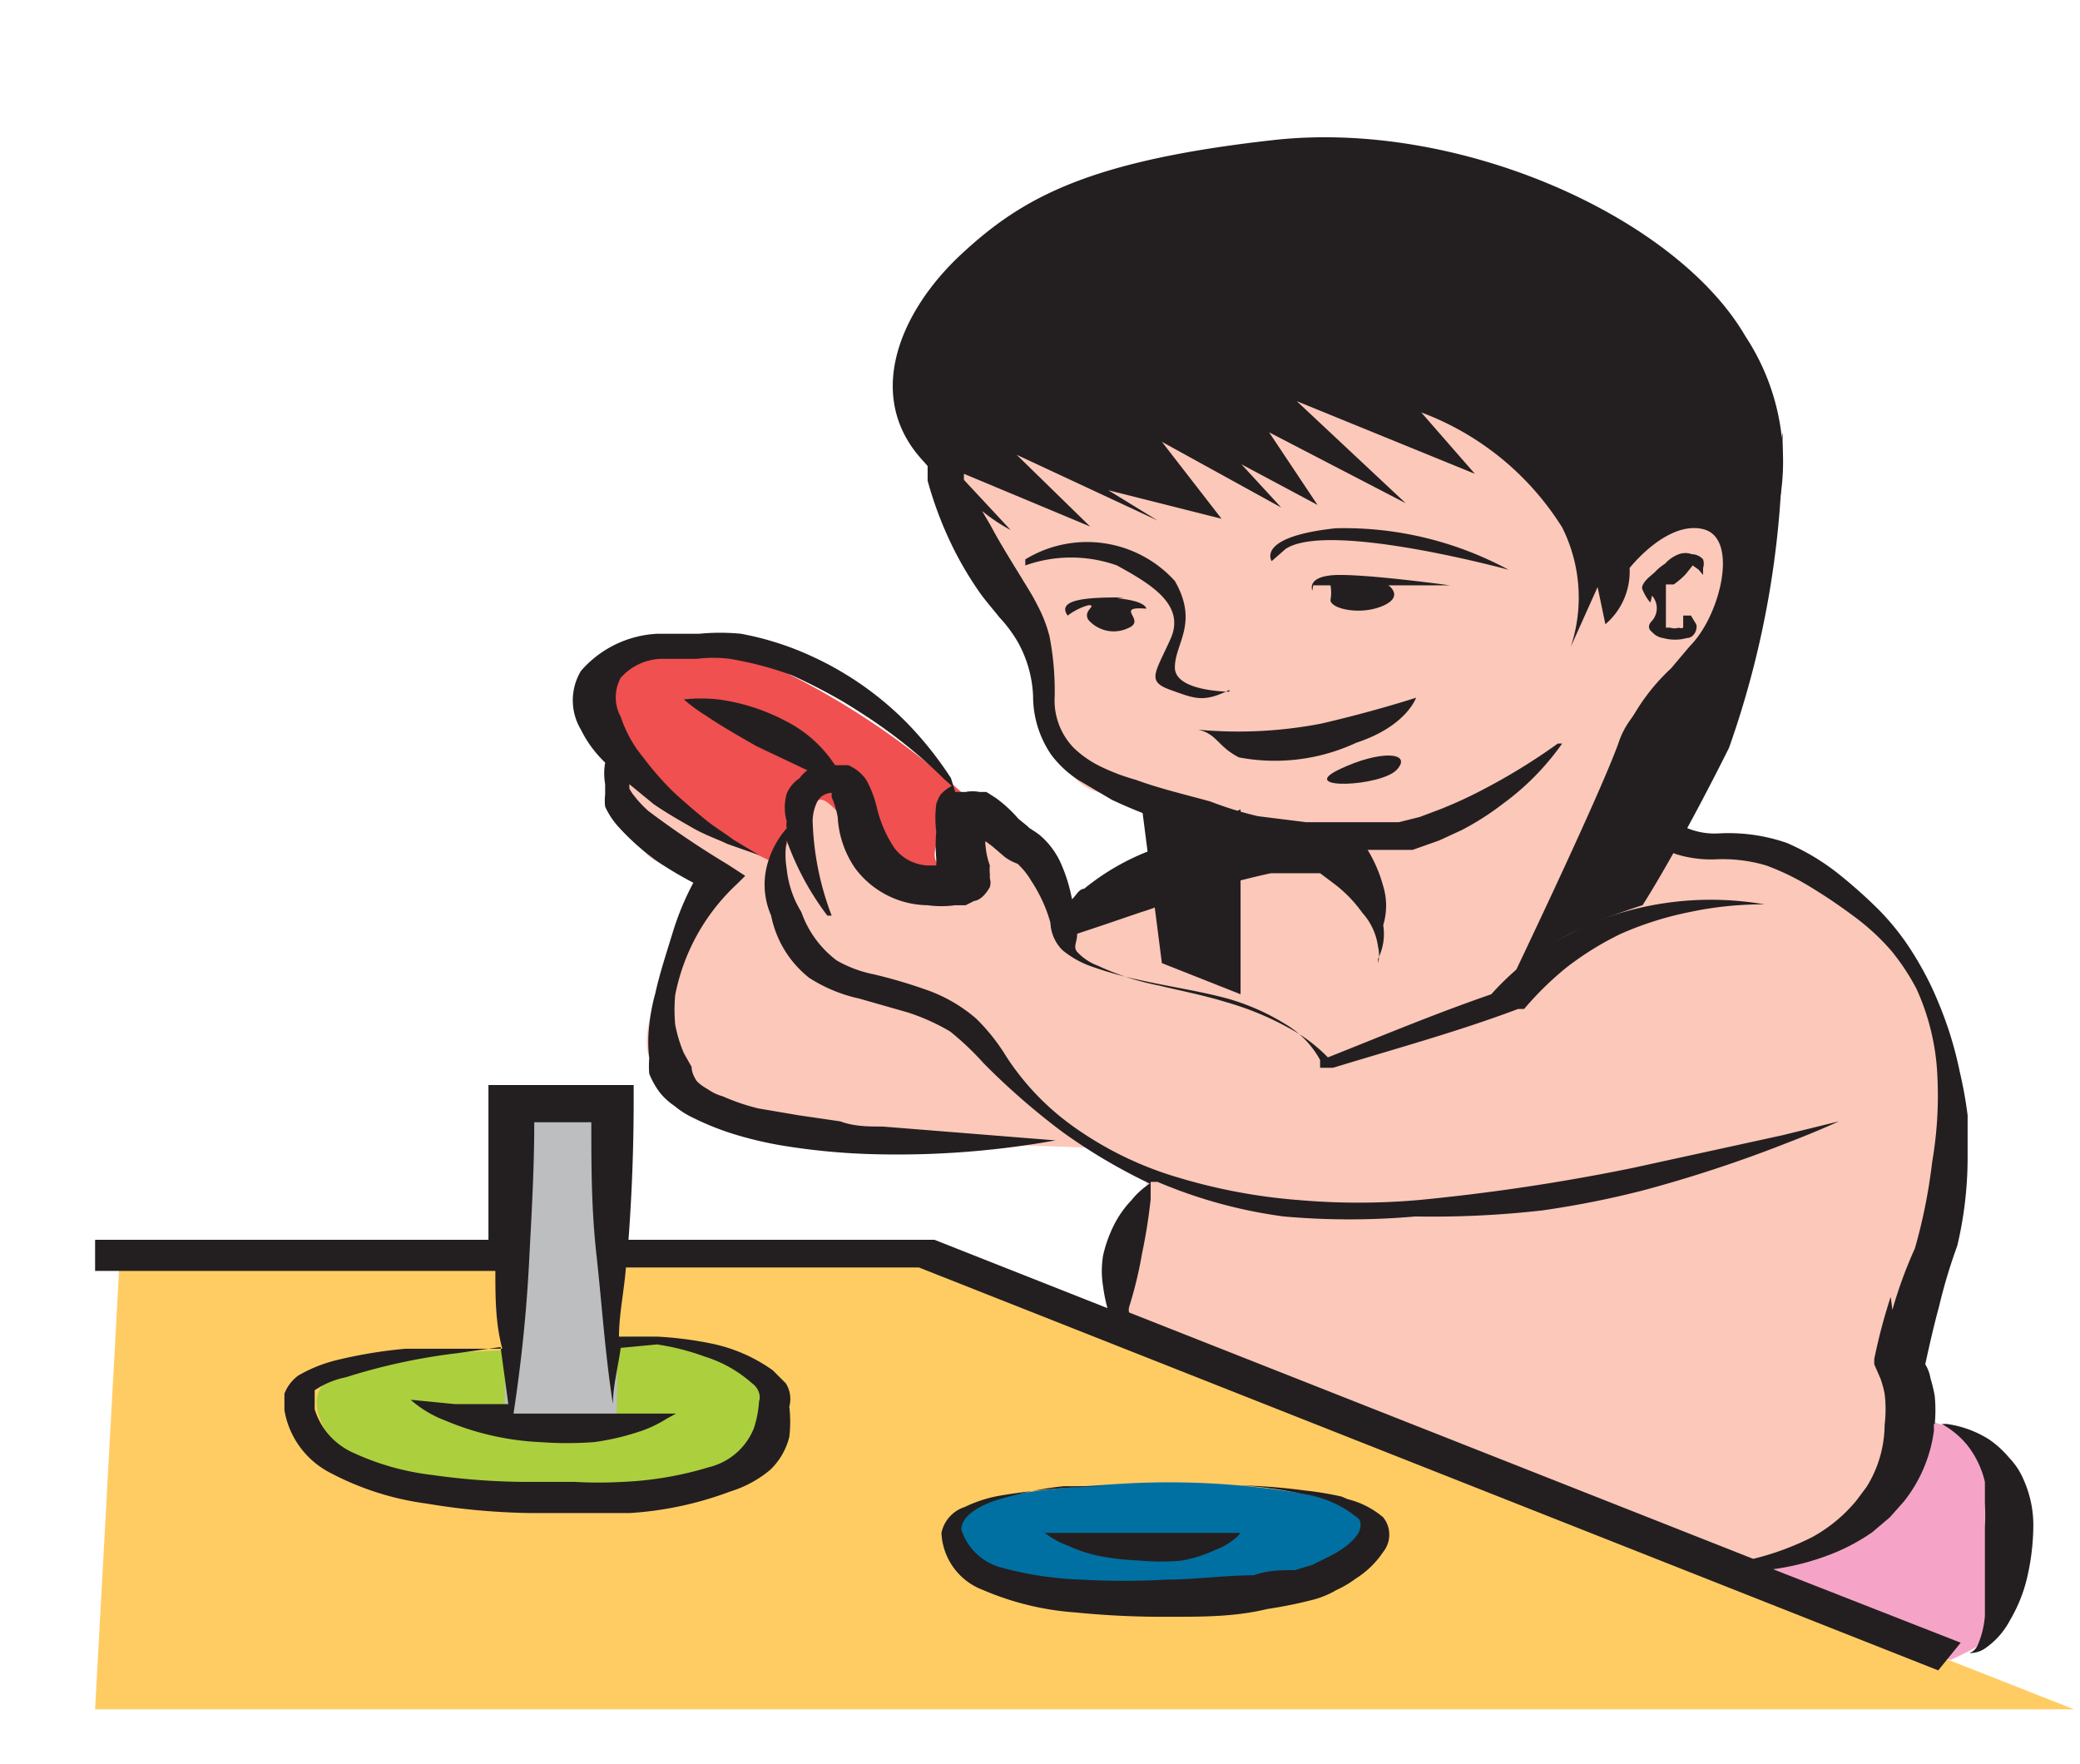 <svg id="Capa_1" data-name="Capa 1" xmlns="http://www.w3.org/2000/svg" viewBox="0 0 24.06 20.4"><defs><style>.cls-1{fill:#f5a4c7;}.cls-2{fill:#ffcc64;}.cls-3{fill:#acd03d;}.cls-4{fill:#bcbec0;}.cls-5{fill:#0070a2;}.cls-6{fill:#fbc8ba;}.cls-7{fill:#f05050;}.cls-8,.cls-9{fill:#231f20;}.cls-9{fill-rule:evenodd;}</style></defs><title>6-30meses</title><path class="cls-1" d="M20,18.24s1.89-.4,1.93-1.25.47-.53.47-.53a1.15,1.15,0,0,1,.88,1.09c0,.92.06.87,0,1.12s-.72.53-.72.53Z"/><polygon class="cls-2" points="1.39 14.46 10.5 14.46 23.99 19.77 1.1 19.77 1.39 14.46"/><path class="cls-3" d="M6.6,15.57c-1.28.11-3.07,0-2.93.73s1.33.94,2.6,1.05,2.9-.3,2.79-.89S8,15.18,6.6,15.57"/><path class="cls-4" d="M5.84,12.62v3.79s1.14.33,1.25.16,0-2,0-2.59,0-1.36,0-1.36Z"/><path class="cls-5" d="M11.91,18.38a10.5,10.5,0,0,0,3.14-.07c.54-.27,1-.77.74-.88A9.16,9.16,0,0,0,13,17.16c-1.23.07-2.21.19-2,.71s1,.51,1,.51"/><path class="cls-6" d="M7.09,8.82v.09a1.42,1.42,0,0,0,.42,1,1.47,1.47,0,0,0,.74.26s-1,1.63-.72,2.1,1.67.89,1.67.89l3.58.12.51.24L13,15.33l7.22,2.91s1.63-.43,1.7-1.08.19-1.83.22-1.95.68-2.55,0-3.86a2.5,2.5,0,0,0-2.09-1.54c-.47,0-1.22-.36-1.24-.9s1.46-2.15,1.52-2.38a4.88,4.88,0,0,0-1-2.39,12.06,12.06,0,0,0-3-1.1,48.19,48.19,0,0,0-5,1.33S10.77,5.73,11,6.22s1.08,1,1.14,1.75.21,1.13.63,1.21l1.65.38s.14.21-.57.37a7.71,7.71,0,0,0-1.74.8s.4-.24,0-.68-1-1.1-1-.69v.92s-.75.27-.88,0S10,8.91,9.57,9s-.24.83-.24.83l-.2-.13S9,9.87,9,10l0-.15a5.74,5.74,0,0,1-1.87-1"/><path class="cls-7" d="M9,10S6.77,9,6.83,8.11s1.59-.63,1.59-.63a9,9,0,0,1,2.87,1.84s-.71.42-.4.74-.13.44-.53.1-.75-1-.9-.9a2.24,2.24,0,0,0-.33.44Z"/><path class="cls-8" d="M15.45,6.11c-.93.1-.74.38-.74.38l.16-.14c.49-.33,2.58.24,2.58.24a4,4,0,0,0-2-.48"/><path class="cls-8" d="M14.22,8s-.63,0-.63-.28.28-.51,0-1a1.37,1.37,0,0,0-1.73-.25l0,.07a1.58,1.58,0,0,1,1.06,0c.38.21.8.45.62.85s-.28.49,0,.59.38.15.68,0"/><path class="cls-8" d="M15.19,6.77l.2,0a.46.46,0,0,1,0,.17c0,.1.34.18.6.07s.07-.24.07-.24l.71,0s-.87-.12-1.27-.12-.32.18-.32.18"/><path class="cls-8" d="M13,6.91c-.32,0-.8,0-.65.21A.72.72,0,0,1,12.59,7c.11,0-.07.06,0,.17a.39.39,0,0,0,.47.09c.2-.09-.18-.25.2-.22,0,0,0-.09-.34-.12"/><path class="cls-8" d="M13.86,8.44c.22.05.22.19.47.32a2.23,2.23,0,0,0,1.36-.17c.58-.19.69-.52.69-.52s-.49.16-1.1.3a5.06,5.06,0,0,1-1.42.07"/><path class="cls-8" d="M15.49,8.9c-.5.24.49.2.67,0s-.19-.23-.67,0"/><path class="cls-8" d="M18.17,7.48l0,0,0,0"/><path class="cls-8" d="M19.11,6.89a.22.22,0,0,1,0,.29s-.08.07,0,.13a.21.21,0,0,0,.13.07.5.5,0,0,0,.27,0c.09,0,.13-.11.11-.16l-.06-.1-.09,0h0v.07s0,0,0,.07a.06.06,0,0,1-.05,0,.17.17,0,0,1-.1,0h-.05s0,0,0,0,0-.22,0-.34,0-.13,0-.16,0,0,0,0l.09,0a.87.87,0,0,0,.14-.12l.08-.1s0,0,0,0l.07.05.05.06h0l0-.08a.16.16,0,0,0,0-.1.18.18,0,0,0-.13-.06.22.22,0,0,0-.15,0,.41.41,0,0,0-.16.11.58.58,0,0,0-.12.1l-.07.06s-.1.09-.07.14a.54.54,0,0,0,.09.15"/><path class="cls-8" d="M15.52,17.31a3.67,3.67,0,0,0-.42-.07,7.09,7.09,0,0,0-.74-.06l-.57,0h0c.15,0,.35,0,.56,0a5,5,0,0,1,.72.1,1.27,1.27,0,0,1,.65.29c.08.14-.11.32-.36.44l-.18.09-.2.06c-.15,0-.31,0-.48.06-.33,0-.68.05-1,.05a9,9,0,0,1-1,0,4,4,0,0,1-.92-.14.66.66,0,0,1-.46-.44c0-.17.25-.3.48-.36a3.94,3.94,0,0,1,.7-.14l.57,0h0a8,8,0,0,0-1.31.11,1.56,1.56,0,0,0-.4.13.4.4,0,0,0-.27.3.74.74,0,0,0,.48.66,3.29,3.29,0,0,0,1.07.26,10.31,10.31,0,0,0,1.11.05c.37,0,.74,0,1.11-.09a5.17,5.17,0,0,0,.54-.11,1.07,1.07,0,0,0,.26-.11,1.16,1.16,0,0,0,.22-.13,1.06,1.06,0,0,0,.32-.31.32.32,0,0,0,0-.4,1,1,0,0,0-.41-.21"/><path class="cls-8" d="M12.05,17.7a.94.94,0,0,0,.31.18,1.61,1.61,0,0,0,.37.12,3.24,3.24,0,0,0,.46.05,2.53,2.53,0,0,0,.48,0,1.55,1.55,0,0,0,.38-.12.78.78,0,0,0,.23-.13.36.36,0,0,0,.07-.07H14l-.75,0h-.77l-.39,0"/><path class="cls-8" d="M21.87,15h0a6.38,6.38,0,0,0-.19.72v.06l0,0,.07.16a1.21,1.21,0,0,1,.05.18,1.47,1.47,0,0,1,0,.36,1.37,1.37,0,0,1-.21.72l-.12.16a1.92,1.92,0,0,1-.14.15,1.77,1.77,0,0,1-.37.27,3.2,3.2,0,0,1-.68.25l-7.22-2.85a.14.14,0,0,1,0-.06,4.7,4.7,0,0,0,.15-.62,6.2,6.2,0,0,0,.1-.63c0-.08,0-.15,0-.2l.08,0a5.6,5.6,0,0,0,1.46.4,8.61,8.61,0,0,0,1.52,0A11.26,11.26,0,0,0,17.84,14,10.88,10.88,0,0,0,19,13.77a15.5,15.5,0,0,0,1.67-.55c.39-.15.6-.25.6-.25l0,0-.65.16-1.74.38a23.71,23.71,0,0,1-2.47.37,8,8,0,0,1-1.39,0,6.56,6.56,0,0,1-1.39-.26,4.05,4.05,0,0,1-1.2-.58,3,3,0,0,1-.79-.82,2.25,2.25,0,0,0-.35-.44,1.78,1.78,0,0,0-.57-.33,5.83,5.83,0,0,0-.61-.18,1.43,1.43,0,0,1-.43-.16,1.19,1.19,0,0,1-.41-.56,1.18,1.18,0,0,1-.17-.5,1,1,0,0,1,0-.33,3.21,3.21,0,0,0,.47.87h.05A3.32,3.32,0,0,1,9.4,9.49a.52.52,0,0,1,.06-.23.2.2,0,0,1,.16-.09h0s0,0,0,.05a1,1,0,0,1,.07.23,1.15,1.15,0,0,0,.2.59,1.06,1.06,0,0,0,.84.43,1.17,1.17,0,0,0,.32,0l.12,0,.1-.05s.09,0,.18-.16a.17.17,0,0,0,0-.1s0,0,0-.05l0,0a.47.47,0,0,1,0-.1.86.86,0,0,1-.05-.23.11.11,0,0,1,0-.05l.08.06.14.12a.54.54,0,0,0,.15.08.87.87,0,0,1,.16.2,1.71,1.71,0,0,1,.22.48.48.48,0,0,0,.14.32,1.11,1.11,0,0,0,.37.2c.51.18,1.06.23,1.54.36a2.64,2.64,0,0,1,.66.29,1.09,1.09,0,0,1,.41.42l0,.09.15,0c.72-.22,1.45-.42,2.14-.68l.07,0,0,0a3.72,3.72,0,0,1,.49-.48,3.54,3.54,0,0,1,.63-.39,3.84,3.84,0,0,1,.79-.25,4.07,4.07,0,0,1,.87-.09v0a3.65,3.65,0,0,0-1.85.16l-.21.08-.19.1a2.26,2.26,0,0,0-.37.22,3.14,3.14,0,0,0-.54.48c-.64.22-1.26.48-1.89.73a1.86,1.86,0,0,0-.47-.35,3.41,3.41,0,0,0-.71-.29c-.26-.08-.52-.13-.77-.19a3.11,3.11,0,0,1-.71-.23.63.63,0,0,1-.24-.16c-.05-.06,0-.11,0-.21h0l.3-.1.44-.15a2.5,2.5,0,0,0,.25-.09l.25-.08c.34-.12.68-.21,1-.28l.11,0,.24,0h.22l.16.12a1.53,1.53,0,0,1,.33.34.72.72,0,0,1,.18.39.39.39,0,0,1,0,.19l0-.05A.64.64,0,0,0,16,10.7a.77.77,0,0,0,0-.45,1.61,1.61,0,0,0-.18-.42l.2,0,.18,0,.14,0,.31-.11.26-.12a3.15,3.15,0,0,0,.47-.3,3,3,0,0,0,.69-.7l-.05,0a7.15,7.15,0,0,1-.88.54,5.11,5.11,0,0,1-.48.22l-.24.09-.24.06-.15,0-.12,0-.26,0h-.54l-.56-.07A4.12,4.12,0,0,1,14,9.27h0c-.29-.08-.59-.15-.86-.25a2.37,2.37,0,0,1-.4-.15,1.21,1.21,0,0,1-.32-.22.79.79,0,0,1-.22-.6,3.33,3.33,0,0,0-.06-.69A1.62,1.62,0,0,0,12,7c-.06-.12-.12-.21-.18-.31s-.25-.4-.36-.61l-.1-.17a2,2,0,0,0,.33.22l-.54-.58,0-.07,1.46.61-.85-.83,1.63.76-.57-.35L14.13,6l-.69-.89,1.38.76-.46-.5.88.47L14.68,5l1.58.82L15,4.64l2.06.84-.62-.71A3.27,3.27,0,0,1,18.07,6.1a1.81,1.81,0,0,1,.1,1.38l.31-.69.09.43a.8.8,0,0,0,.28-.65s.43-.55.85-.45.2,1-.15,1.35l-.22.26h0a2.35,2.35,0,0,0-.61.92,1.06,1.06,0,0,0-.05.53.84.84,0,0,0,.37.52,1.6,1.6,0,0,0,.35.18,1.37,1.37,0,0,0,.44.06,1.77,1.77,0,0,1,.6.07,2.89,2.89,0,0,1,.53.26c.18.11.34.22.5.34a2.62,2.62,0,0,1,.42.39,2.57,2.57,0,0,1,.29.44,2.71,2.71,0,0,1,.24,1,4.52,4.52,0,0,1-.06,1,6.3,6.3,0,0,1-.2,1,5.08,5.08,0,0,0-.26.71M11,10ZM7.6,15.55h0a2.78,2.78,0,0,1,.55.14A1.49,1.49,0,0,1,8.7,16a.21.21,0,0,1,.08.11.16.16,0,0,1,0,.1,1.22,1.22,0,0,1-.06.31.75.75,0,0,1-.52.45,4,4,0,0,1-1,.17,4.87,4.87,0,0,1-.55,0c-.18,0-.38,0-.56,0A7.9,7.9,0,0,1,5,17.06a3,3,0,0,1-.92-.26.81.81,0,0,1-.44-.5c0-.13,0-.15,0-.22A1,1,0,0,1,4,15.93a7,7,0,0,1,1.3-.28l.49-.07.09.66H5.75l-.49,0-.51-.05a1.29,1.29,0,0,0,.4.24,3.19,3.19,0,0,0,1.1.25,4.19,4.19,0,0,0,.62,0,2.87,2.87,0,0,0,.52-.12,1.38,1.38,0,0,0,.32-.15l.11-.06H7.31c-.29,0-.65,0-1,0l-.37,0c.09-.59.15-1.17.18-1.75s.06-1.08.06-1.62h.66c0,.51,0,1,.06,1.54s.1,1.15.19,1.72c0-.21.06-.43.09-.65Zm15.81,1.57a.83.83,0,0,0-.17-.26,1.15,1.15,0,0,0-.23-.21,1.23,1.23,0,0,0-.49-.18h-.14a1.72,1.72,0,0,0,0-.32,1.6,1.6,0,0,0-.05-.21.44.44,0,0,0-.06-.16c.05-.23.1-.45.16-.67a6.2,6.2,0,0,1,.21-.7h0a4.42,4.42,0,0,0,.12-1c0-.17,0-.34,0-.51a4.8,4.8,0,0,0-.09-.5,4.43,4.43,0,0,0-.13-.49,4.78,4.78,0,0,0-.19-.48,3.87,3.87,0,0,0-.27-.48,2.89,2.89,0,0,0-.36-.44,5.82,5.82,0,0,0-.45-.4,2.65,2.65,0,0,0-.6-.36,2.06,2.06,0,0,0-.8-.11.83.83,0,0,1-.5-.14A.71.71,0,0,1,19,9.13a.86.86,0,0,1,0-.45A2.43,2.43,0,0,1,19.23,8l.06.43L19.44,8l.15.38.25-.81.16.41s.28-1.09.37-1.51a2.63,2.63,0,0,0-.18-2.58c-.8-1.38-3.31-2.51-5.46-2.27s-2.91.67-3.61,1.32S10,4.56,10.65,5.3l.08.09c0,.05,0,.11,0,.17a4.38,4.38,0,0,0,.24.66,4,4,0,0,0,.36.63c.07.1.16.2.23.29a1.57,1.57,0,0,1,.21.28,1.39,1.39,0,0,1,.18.63,1.2,1.2,0,0,0,.21.68,1.24,1.24,0,0,0,.31.29l.39.23a5.73,5.73,0,0,0,.88.33h0l.28.08a3.75,3.75,0,0,0-.58.13,2.77,2.77,0,0,0-.9.49c-.06,0-.1.09-.14.12a1.87,1.87,0,0,0-.14-.44.93.93,0,0,0-.22-.29c-.07-.06-.14-.09-.15-.11l-.11-.09a1.54,1.54,0,0,0-.26-.24l-.11-.07-.08,0a.41.41,0,0,0-.16,0l-.12,0L11,9a4.13,4.13,0,0,0-.52-.65A3.71,3.71,0,0,0,9.41,7.6a3.45,3.45,0,0,0-.84-.27,2.52,2.52,0,0,0-.48,0H7.83l-.22,0a1.25,1.25,0,0,0-.89.43.66.66,0,0,0,0,.68A1.34,1.34,0,0,0,7,8.82H7a.72.72,0,0,0,0,.25v.12a.57.57,0,0,0,0,.14.91.91,0,0,0,.16.24,2.78,2.78,0,0,0,.44.39,4.23,4.23,0,0,0,.42.25,3.23,3.23,0,0,0-.24.58c-.07.23-.15.47-.2.7a2.2,2.2,0,0,0-.07.37,1.63,1.63,0,0,0,0,.38,1.16,1.16,0,0,0,0,.18,1,1,0,0,0,.11.2.73.73,0,0,0,.18.17,1,1,0,0,0,.22.14,3.17,3.17,0,0,0,.51.2,4.37,4.37,0,0,0,.52.12,7.74,7.74,0,0,0,1.07.1,10.35,10.35,0,0,0,2.09-.16v0l-2-.16c-.16,0-.33,0-.49-.06l-.48-.07-.47-.08a2.47,2.47,0,0,1-.41-.14.54.54,0,0,1-.17-.08s-.11-.06-.14-.11S8,12.39,8,12.34l-.09-.16a1.59,1.59,0,0,1-.1-.33,1.93,1.93,0,0,1,0-.34,2.37,2.37,0,0,1,.72-1.29l.09-.09L8.42,10a10.54,10.54,0,0,1-.92-.62,1.25,1.25,0,0,1-.16-.17.47.47,0,0,1-.06-.09l0-.05.28.23c.16.11.32.2.46.28s.29.13.39.18l.37.13-.3-.18c-.09-.07-.21-.14-.32-.23s-.24-.2-.37-.32a3.46,3.46,0,0,1-.35-.4,1.45,1.45,0,0,1-.26-.47.47.47,0,0,1,0-.45.65.65,0,0,1,.49-.22l.22,0h.17a1.58,1.58,0,0,1,.38,0,4,4,0,0,1,.72.19,6.71,6.71,0,0,1,.6.31c.18.11.35.22.5.33a5.62,5.62,0,0,1,.66.56l.09.08a.49.49,0,0,0-.13.1.48.48,0,0,0-.05.11,1.27,1.27,0,0,0,0,.32,1.81,1.81,0,0,0,0,.31s0,0,0,.08h-.1a.51.51,0,0,1-.39-.21,1.45,1.45,0,0,1-.2-.47,1.22,1.22,0,0,0-.12-.31.48.48,0,0,0-.21-.17l-.15,0-.05-.07a1.48,1.48,0,0,0-.54-.45,2.31,2.31,0,0,0-.76-.24,1.78,1.78,0,0,0-.4,0,2,2,0,0,0,.26.19c.16.11.37.23.58.35l.59.28A.34.34,0,0,0,9.25,9a.4.4,0,0,0-.15.18.59.59,0,0,0,0,.32.24.24,0,0,0,0,.08,1.05,1.05,0,0,0-.23.44.89.89,0,0,0,.05.57,1.22,1.22,0,0,0,.44.72,1.77,1.77,0,0,0,.58.24l.56.16a2.43,2.43,0,0,1,.49.22,3.32,3.32,0,0,1,.39.37,8.13,8.13,0,0,0,.92.8,6.54,6.54,0,0,0,1,.59.88.88,0,0,0-.21.19,1.18,1.18,0,0,0-.2.28,1.55,1.55,0,0,0-.13.36,1.1,1.1,0,0,0,0,.36,1.84,1.84,0,0,0,.05.25l-2-.79-.06,0H7.27q.06-.81.06-1.62v-.17H5.65v.17c0,.54,0,1.08,0,1.62H1.1v.36H5.73c0,.3,0,.6.08.9h-.5l-.62,0a5.38,5.38,0,0,0-.79.13,1.69,1.69,0,0,0-.45.18.47.47,0,0,0-.16.21s0,0,0,.06v.13a1,1,0,0,0,.54.73,3.3,3.3,0,0,0,1.1.35,7.86,7.86,0,0,0,1.19.11H6.7l.59,0a4,4,0,0,0,1.16-.25A1.32,1.32,0,0,0,8.91,17a.79.79,0,0,0,.22-.38,1.47,1.47,0,0,0,0-.35A.34.34,0,0,0,9.09,16l-.15-.15a1.86,1.86,0,0,0-.71-.31,4.21,4.21,0,0,0-.62-.08H7.16c0-.26.06-.53.08-.8h3.39l11.79,4.66.26-.32-2.17-.85a2.91,2.91,0,0,0,.66-.17,2.27,2.27,0,0,0,.49-.26l.2-.17.16-.18a1.66,1.66,0,0,0,.35-.82s0-.06,0-.08l.09,0a1,1,0,0,1,.3.25,1.09,1.09,0,0,1,.2.42c0,.08,0,.17,0,.25a2.44,2.44,0,0,1,0,.27c0,.18,0,.38,0,.55s0,.34,0,.48a1.06,1.06,0,0,1-.08.33.17.17,0,0,1-.1.1.31.31,0,0,0,.19-.06.9.9,0,0,0,.28-.32,1.74,1.74,0,0,0,.2-.5,2.71,2.71,0,0,0,.07-.58A1.28,1.28,0,0,0,23.41,17.12Z"/><path class="cls-9" d="M20.62,5A10.81,10.81,0,0,1,20,8.65c-.61,1.22-1,1.82-1,1.82s-1.17.36-1.26.67a.79.79,0,0,1-.37.43s1.14-2.37,1.36-3,1.05-.77,1.46-2A10.75,10.75,0,0,0,20.62,5"/><polygon class="cls-9" points="14.35 9.36 14.35 11.5 13.44 11.14 13.2 9.27 14.22 9.43 14.35 9.36"/></svg>
